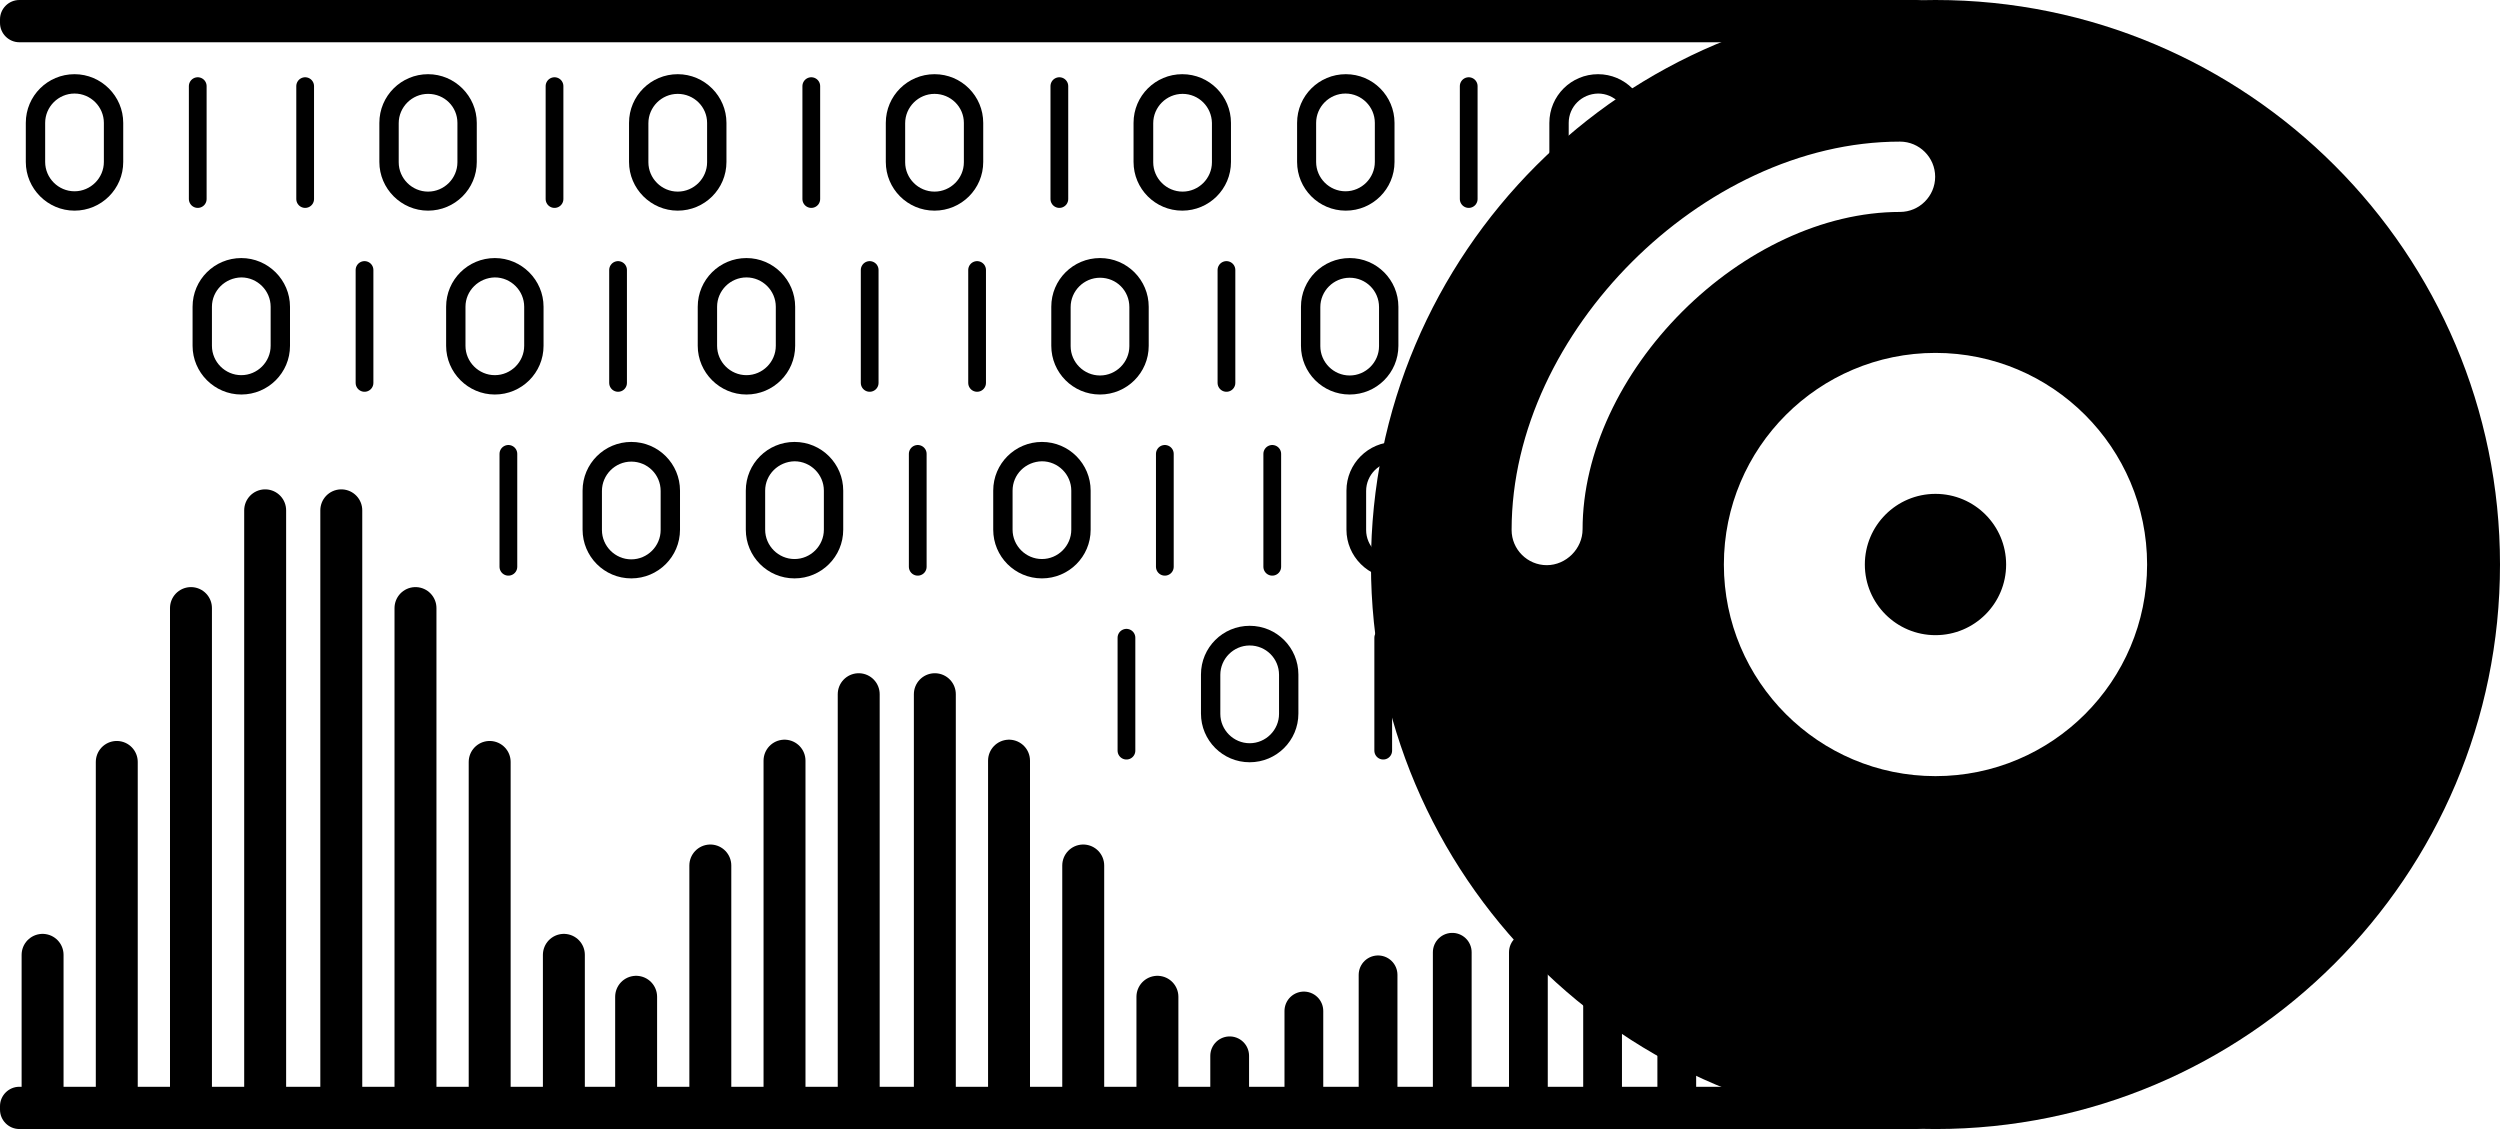 <?xml version="1.0" encoding="UTF-8"?>
<svg id="uuid-f67b4afc-2e2b-42ae-8e6a-be346ec05b53" data-name="图层 1" xmlns="http://www.w3.org/2000/svg" viewBox="0 0 775 350">
  <line x1="428.8" y1="197.7" x2="428.8" y2="232.7" style="fill: none; stroke: #000000; stroke-linecap: round; stroke-miterlimit: 10; stroke-width: 5.5px;"/>
  <g>
    <line x1="13.2" y1="336.9" x2="13.2" y2="296" style="fill: none; stroke: #000000; stroke-linecap: round; stroke-miterlimit: 10; stroke-width: 13px;"/>
    <line x1="36.2" y1="336.9" x2="36.2" y2="236.2" style="fill: none; stroke: #000000; stroke-linecap: round; stroke-miterlimit: 10; stroke-width: 13px;"/>
    <line x1="59.2" y1="336.9" x2="59.2" y2="188.5" style="fill: none; stroke: #000000; stroke-linecap: round; stroke-miterlimit: 10; stroke-width: 13px;"/>
    <line x1="82.2" y1="336.9" x2="82.2" y2="158.2" style="fill: none; stroke: #000000; stroke-linecap: round; stroke-miterlimit: 10; stroke-width: 13px;"/>
    <line x1="174.8" y1="336.9" x2="174.8" y2="296" style="fill: none; stroke: #000000; stroke-linecap: round; stroke-miterlimit: 10; stroke-width: 13px;"/>
    <line x1="151.8" y1="336.9" x2="151.8" y2="236.2" style="fill: none; stroke: #000000; stroke-linecap: round; stroke-miterlimit: 10; stroke-width: 13px;"/>
    <line x1="128.8" y1="336.9" x2="128.8" y2="188.5" style="fill: none; stroke: #000000; stroke-linecap: round; stroke-miterlimit: 10; stroke-width: 13px;"/>
    <line x1="105.8" y1="336.9" x2="105.8" y2="158.2" style="fill: none; stroke: #000000; stroke-linecap: round; stroke-miterlimit: 10; stroke-width: 13px;"/>
  </g>
  <g>
    <line x1="197.2" y1="336.9" x2="197.2" y2="309" style="fill: none; stroke: #000000; stroke-linecap: round; stroke-miterlimit: 10; stroke-width: 13px;"/>
    <line x1="220.2" y1="336.9" x2="220.2" y2="268.3" style="fill: none; stroke: #000000; stroke-linecap: round; stroke-miterlimit: 10; stroke-width: 13px;"/>
    <line x1="243.2" y1="336.9" x2="243.2" y2="235.8" style="fill: none; stroke: #000000; stroke-linecap: round; stroke-miterlimit: 10; stroke-width: 13px;"/>
    <line x1="266.2" y1="336.9" x2="266.2" y2="215.2" style="fill: none; stroke: #000000; stroke-linecap: round; stroke-miterlimit: 10; stroke-width: 13px;"/>
    <line x1="358.8" y1="336.9" x2="358.8" y2="309" style="fill: none; stroke: #000000; stroke-linecap: round; stroke-miterlimit: 10; stroke-width: 13px;"/>
    <line x1="335.8" y1="336.9" x2="335.8" y2="268.3" style="fill: none; stroke: #000000; stroke-linecap: round; stroke-miterlimit: 10; stroke-width: 13px;"/>
    <line x1="312.8" y1="336.9" x2="312.8" y2="235.8" style="fill: none; stroke: #000000; stroke-linecap: round; stroke-miterlimit: 10; stroke-width: 13px;"/>
    <line x1="289.8" y1="336.9" x2="289.8" y2="215.2" style="fill: none; stroke: #000000; stroke-linecap: round; stroke-miterlimit: 10; stroke-width: 13px;"/>
  </g>
  <g>
    <line x1="381.2" y1="336.9" x2="381.2" y2="327.3" style="fill: none; stroke: #000000; stroke-linecap: round; stroke-miterlimit: 10; stroke-width: 12.017px;"/>
    <line x1="404.2" y1="336.9" x2="404.2" y2="313.4" style="fill: none; stroke: #000000; stroke-linecap: round; stroke-miterlimit: 10; stroke-width: 12.017px;"/>
    <line x1="427.2" y1="336.9" x2="427.2" y2="302.2" style="fill: none; stroke: #000000; stroke-linecap: round; stroke-miterlimit: 10; stroke-width: 12.017px;"/>
    <line x1="450.2" y1="336.9" x2="450.2" y2="295.2" style="fill: none; stroke: #000000; stroke-linecap: round; stroke-miterlimit: 10; stroke-width: 12.017px;"/>
    <line x1="542.8" y1="336.9" x2="542.8" y2="327.3" style="fill: none; stroke: #000000; stroke-linecap: round; stroke-miterlimit: 10; stroke-width: 12.017px;"/>
    <line x1="519.8" y1="336.9" x2="519.8" y2="313.4" style="fill: none; stroke: #000000; stroke-linecap: round; stroke-miterlimit: 10; stroke-width: 12.017px;"/>
    <line x1="496.8" y1="336.9" x2="496.8" y2="302.2" style="fill: none; stroke: #000000; stroke-linecap: round; stroke-miterlimit: 10; stroke-width: 12.017px;"/>
    <line x1="473.8" y1="336.9" x2="473.8" y2="295.2" style="fill: none; stroke: #000000; stroke-linecap: round; stroke-miterlimit: 10; stroke-width: 12.017px;"/>
  </g>
  <path d="M38.2,50.2c0,8.4-6.8,15.1-15.1,15.1s-15.1-6.8-15.1-15.1v-12.1c0-8.4,6.8-15.1,15.1-15.1s15.1,6.8,15.1,15.1v12.1Zm-24.2-12.1v12.1c0,5,4.1,9.1,9.1,9.1s9.1-4.1,9.1-9.1v-12.1c0-5-4.1-9.1-9.1-9.1s-9.1,4.1-9.1,9.1Z" style="fill: #000000;"/>
  <line x1="61.3" y1="26.7" x2="61.3" y2="61.7" style="fill: none; stroke: #000000; stroke-linecap: round; stroke-miterlimit: 10; stroke-width: 5.5px;"/>
  <path d="M117.6,38.1c0-8.4,6.8-15.1,15.1-15.1s15.1,6.8,15.1,15.1v12.1c0,8.4-6.8,15.1-15.1,15.1s-15.1-6.8-15.1-15.1v-12.1Zm15.1-9c-5,0-9.1,4.1-9.1,9.1v12.1c0,5,4.1,9.1,9.1,9.1s9.1-4.1,9.1-9.1v-12.2c0-5-4-9-9.1-9Z" style="fill: #000000;"/>
  <line x1="94.6" y1="26.7" x2="94.6" y2="61.7" style="fill: none; stroke: #000000; stroke-linecap: round; stroke-miterlimit: 10; stroke-width: 5.5px;"/>
  <path d="M89.9,107.2c0,8.4-6.8,15.1-15.1,15.1s-15.1-6.8-15.1-15.1v-12.1c0-8.4,6.8-15.1,15.1-15.1s15.1,6.8,15.1,15.1v12.1Zm-24.2-12.1v12.1c0,5,4.1,9.1,9.1,9.1s9.1-4.1,9.1-9.1v-12.1c0-5-4.1-9.1-9.1-9.1-5,.1-9.1,4.1-9.1,9.1Z" style="fill: #000000;"/>
  <line x1="113" y1="83.7" x2="113" y2="118.7" style="fill: none; stroke: #000000; stroke-linecap: round; stroke-miterlimit: 10; stroke-width: 5.5px;"/>
  <path d="M168.5,107.2c0,8.4-6.8,15.1-15.1,15.1s-15.1-6.8-15.1-15.1v-12.1c0-8.4,6.8-15.1,15.1-15.1s15.1,6.8,15.1,15.1v12.1Zm-24.2-12.1v12.1c0,5,4.1,9.1,9.1,9.1s9.1-4.1,9.1-9.1v-12.1c0-5-4.1-9.1-9.1-9.1-5,.1-9.1,4.1-9.1,9.1Z" style="fill: #000000;"/>
  <line x1="191.6" y1="83.7" x2="191.6" y2="118.7" style="fill: none; stroke: #000000; stroke-linecap: round; stroke-miterlimit: 10; stroke-width: 5.5px;"/>
  <path d="M274.6,38.1c0-8.4,6.8-15.1,15.1-15.1,8.4,0,15.1,6.8,15.1,15.1v12.1c0,8.4-6.8,15.1-15.1,15.1-8.4,0-15.1-6.8-15.1-15.1v-12.1Zm15.1-9c-5,0-9.1,4.1-9.1,9.1v12.1c0,5,4.1,9.1,9.1,9.1s9.1-4.1,9.1-9.1v-12.2c0-5-4.1-9-9.1-9Z" style="fill: #000000;"/>
  <line x1="251.5" y1="26.7" x2="251.5" y2="61.7" style="fill: none; stroke: #000000; stroke-linecap: round; stroke-miterlimit: 10; stroke-width: 5.5px;"/>
  <path d="M195,38.1c0-8.4,6.8-15.1,15.1-15.1s15.1,6.8,15.1,15.1v12.1c0,8.4-6.8,15.1-15.1,15.1s-15.1-6.8-15.1-15.1v-12.1Zm15.1-9c-5,0-9.1,4.1-9.1,9.1v12.1c0,5,4.1,9.1,9.1,9.1s9.1-4.1,9.1-9.1v-12.2c0-5-4.1-9-9.1-9Z" style="fill: #000000;"/>
  <line x1="171.9" y1="26.7" x2="171.9" y2="61.7" style="fill: none; stroke: #000000; stroke-linecap: round; stroke-miterlimit: 10; stroke-width: 5.5px;"/>
  <path d="M351.4,38.1c0-8.4,6.8-15.1,15.1-15.1,8.4,0,15.1,6.8,15.1,15.1v12.1c0,8.4-6.8,15.1-15.1,15.1-8.4,0-15.1-6.8-15.1-15.1v-12.1Zm15.2-9c-5,0-9.1,4.1-9.1,9.1v12.1c0,5,4.1,9.1,9.1,9.1s9.1-4.1,9.1-9.1v-12.2c-.1-5-4.1-9-9.1-9Z" style="fill: #000000;"/>
  <line x1="328.4" y1="26.7" x2="328.4" y2="61.7" style="fill: none; stroke: #000000; stroke-linecap: round; stroke-miterlimit: 10; stroke-width: 5.5px;"/>
  <path d="M432.3,50.2c0,8.4-6.8,15.1-15.1,15.1-8.4,0-15.1-6.8-15.1-15.1v-12.1c0-8.4,6.8-15.1,15.1-15.1,8.4,0,15.1,6.8,15.1,15.1v12.1Zm-24.3-12.1v12.1c0,5,4.1,9.1,9.1,9.1s9.1-4.1,9.1-9.1v-12.1c0-5-4.1-9.1-9.1-9.1s-9.1,4.1-9.1,9.1Z" style="fill: #000000;"/>
  <line x1="455.3" y1="26.7" x2="455.3" y2="61.7" style="fill: none; stroke: #000000; stroke-linecap: round; stroke-miterlimit: 10; stroke-width: 5.5px;"/>
  <path d="M246.5,107.2c0,8.4-6.8,15.1-15.1,15.1s-15.1-6.8-15.1-15.1v-12.1c0-8.4,6.8-15.1,15.1-15.1s15.1,6.8,15.1,15.1v12.1Zm-24.2-12.1v12.1c0,5,4.1,9.1,9.1,9.1s9.1-4.1,9.1-9.1v-12.1c0-5-4.1-9.1-9.1-9.1s-9.1,4.1-9.1,9.1Z" style="fill: #000000;"/>
  <line x1="269.6" y1="83.7" x2="269.6" y2="118.7" style="fill: none; stroke: #000000; stroke-linecap: round; stroke-miterlimit: 10; stroke-width: 5.5px;"/>
  <path d="M325.9,95.1c0-8.4,6.8-15.1,15.1-15.1,8.4,0,15.1,6.8,15.1,15.1v12.1c0,8.4-6.8,15.1-15.1,15.1-8.4,0-15.1-6.8-15.1-15.1v-12.1Zm15.1-9c-5,0-9.1,4.1-9.1,9.1v12.1c0,5,4.1,9.1,9.1,9.1s9.1-4.1,9.1-9.1v-12.1c0-5.1-4-9.1-9.1-9.1Z" style="fill: #000000;"/>
  <line x1="302.9" y1="83.7" x2="302.9" y2="118.7" style="fill: none; stroke: #000000; stroke-linecap: round; stroke-miterlimit: 10; stroke-width: 5.5px;"/>
  <path d="M403.3,95.1c0-8.4,6.8-15.1,15.1-15.1,8.4,0,15.1,6.8,15.1,15.1v12.1c0,8.4-6.8,15.1-15.1,15.1-8.4,0-15.1-6.8-15.1-15.1v-12.1Zm15.1-9c-5,0-9.1,4.1-9.1,9.1v12.1c0,5,4.1,9.1,9.1,9.1s9.1-4.1,9.1-9.1v-12.1c0-5.1-4.1-9.1-9.1-9.1Z" style="fill: #000000;"/>
  <line x1="380.2" y1="83.7" x2="380.2" y2="118.7" style="fill: none; stroke: #000000; stroke-linecap: round; stroke-miterlimit: 10; stroke-width: 5.5px;"/>
  <path d="M180.6,152.1c0-8.4,6.8-15.1,15.1-15.1,8.4,0,15.1,6.8,15.1,15.1v12.1c0,8.4-6.8,15.1-15.1,15.1-8.4,0-15.1-6.8-15.1-15.1v-12.1Zm15.1-9c-5,0-9.1,4.1-9.1,9.1v12.1c0,5,4.1,9.1,9.1,9.1s9.1-4.1,9.1-9.1v-12.1c0-5.1-4.1-9.1-9.1-9.1Z" style="fill: #000000;"/>
  <line x1="157.6" y1="140.7" x2="157.6" y2="175.7" style="fill: none; stroke: #000000; stroke-linecap: round; stroke-miterlimit: 10; stroke-width: 5.5px;"/>
  <path d="M261.4,164.2c0,8.4-6.8,15.1-15.1,15.1-8.4,0-15.1-6.8-15.1-15.1v-12.1c0-8.4,6.8-15.1,15.1-15.1,8.4,0,15.1,6.8,15.1,15.1v12.1Zm-24.2-12.1v12.1c0,5,4.1,9.1,9.1,9.1s9.1-4.1,9.1-9.1v-12.1c0-5-4.1-9.1-9.1-9.1-5,.1-9.1,4.1-9.1,9.1Z" style="fill: #000000;"/>
  <line x1="284.5" y1="140.7" x2="284.5" y2="175.7" style="fill: none; stroke: #000000; stroke-linecap: round; stroke-miterlimit: 10; stroke-width: 5.5px;"/>
  <path d="M338.1,164.2c0,8.4-6.8,15.1-15.1,15.1-8.4,0-15.1-6.8-15.1-15.1v-12.1c0-8.4,6.8-15.1,15.1-15.1,8.4,0,15.1,6.8,15.1,15.1v12.1Zm-24.2-12.1v12.1c0,5,4.1,9.1,9.1,9.1s9.1-4.1,9.1-9.1v-12.1c0-5-4.1-9.1-9.1-9.1-5.1,.1-9.1,4.1-9.1,9.1Z" style="fill: #000000;"/>
  <line x1="361.1" y1="140.7" x2="361.1" y2="175.7" style="fill: none; stroke: #000000; stroke-linecap: round; stroke-miterlimit: 10; stroke-width: 5.5px;"/>
  <path d="M417.4,152.1c0-8.4,6.8-15.1,15.1-15.1s15.1,6.8,15.1,15.1v12.1c0,8.4-6.8,15.1-15.1,15.1s-15.1-6.8-15.1-15.1v-12.1Zm15.2-9c-5,0-9.1,4.1-9.1,9.1v12.1c0,5,4.1,9.1,9.1,9.1s9.1-4.1,9.1-9.1v-12.1c-.1-5.1-4.1-9.1-9.1-9.1Z" style="fill: #000000;"/>
  <line x1="394.4" y1="140.7" x2="394.4" y2="175.7" style="fill: none; stroke: #000000; stroke-linecap: round; stroke-miterlimit: 10; stroke-width: 5.5px;"/>
  <path d="M372.3,209.1c0-8.4,6.8-15.1,15.1-15.1,8.4,0,15.1,6.8,15.1,15.1v12.1c0,8.4-6.8,15.1-15.1,15.1-8.4,0-15.1-6.8-15.1-15.1v-12.1Zm15.1-9c-5,0-9.1,4.1-9.1,9.1v12.1c0,5,4.1,9.1,9.1,9.1s9.1-4.1,9.1-9.1v-12.1c0-5.1-4.1-9.1-9.1-9.1Z" style="fill: #000000;"/>
  <line x1="349.2" y1="197.7" x2="349.2" y2="232.7" style="fill: none; stroke: #000000; stroke-linecap: round; stroke-miterlimit: 10; stroke-width: 5.5px;"/>
  <path d="M510.5,50.2c0,8.4-6.8,15.1-15.1,15.1s-15.1-6.8-15.1-15.1v-12.1c0-8.4,6.8-15.1,15.1-15.1s15.1,6.8,15.1,15.1v12.1Zm-24.2-12.1v12.1c0,5,4.1,9.1,9.1,9.1s9.1-4.1,9.1-9.1v-12.1c0-5-4.1-9.1-9.1-9.1-5.1,.1-9.1,4.1-9.1,9.1Z" style="fill: #000000;"/>
  <path d="M425,175C425,78.4,503.4,0,600,0s175,78.4,175,175-78.4,175-175,175-175-78.4-175-175Zm175,21.9c-12.1,0-21.9-9.8-21.9-21.9s9.8-21.9,21.9-21.9,21.9,9.8,21.9,21.9-9.8,21.9-21.9,21.9Zm-65.6-21.9c0,36.2,29.4,65.6,65.6,65.6s65.6-29.4,65.6-65.6-29.4-65.6-65.6-65.6-65.6,29.4-65.6,65.6Zm-43.8-10.9c0-23.9,12-48.6,30.9-67.5s43.6-30.9,67.5-30.9c6,0,10.9-4.9,10.9-10.9s-4.9-10.9-10.9-10.9c-31,0-61,15.2-83.1,37.3s-37.3,52-37.3,83.1c0,6,4.9,10.9,10.9,10.9s11.1-5.1,11.1-11.1Z" style="fill: #000000;"/>
  <path d="M594,336.9H6c-3.3,0-6,2.7-6,6v1.1c0,3.3,2.7,6,6,6H594c3.3,0,6-2.7,6-6v-1.1c0-3.3-2.7-6-6-6h0Z" style="fill: #000000;"/>
  <path d="M594,0H6C2.7,0,0,2.7,0,6v1.1c0,3.3,2.7,6,6,6H594c3.3,0,6-2.7,6-6v-1.1c0-3.3-2.7-6-6-6h0Z" style="fill: #000000;"/>
</svg>